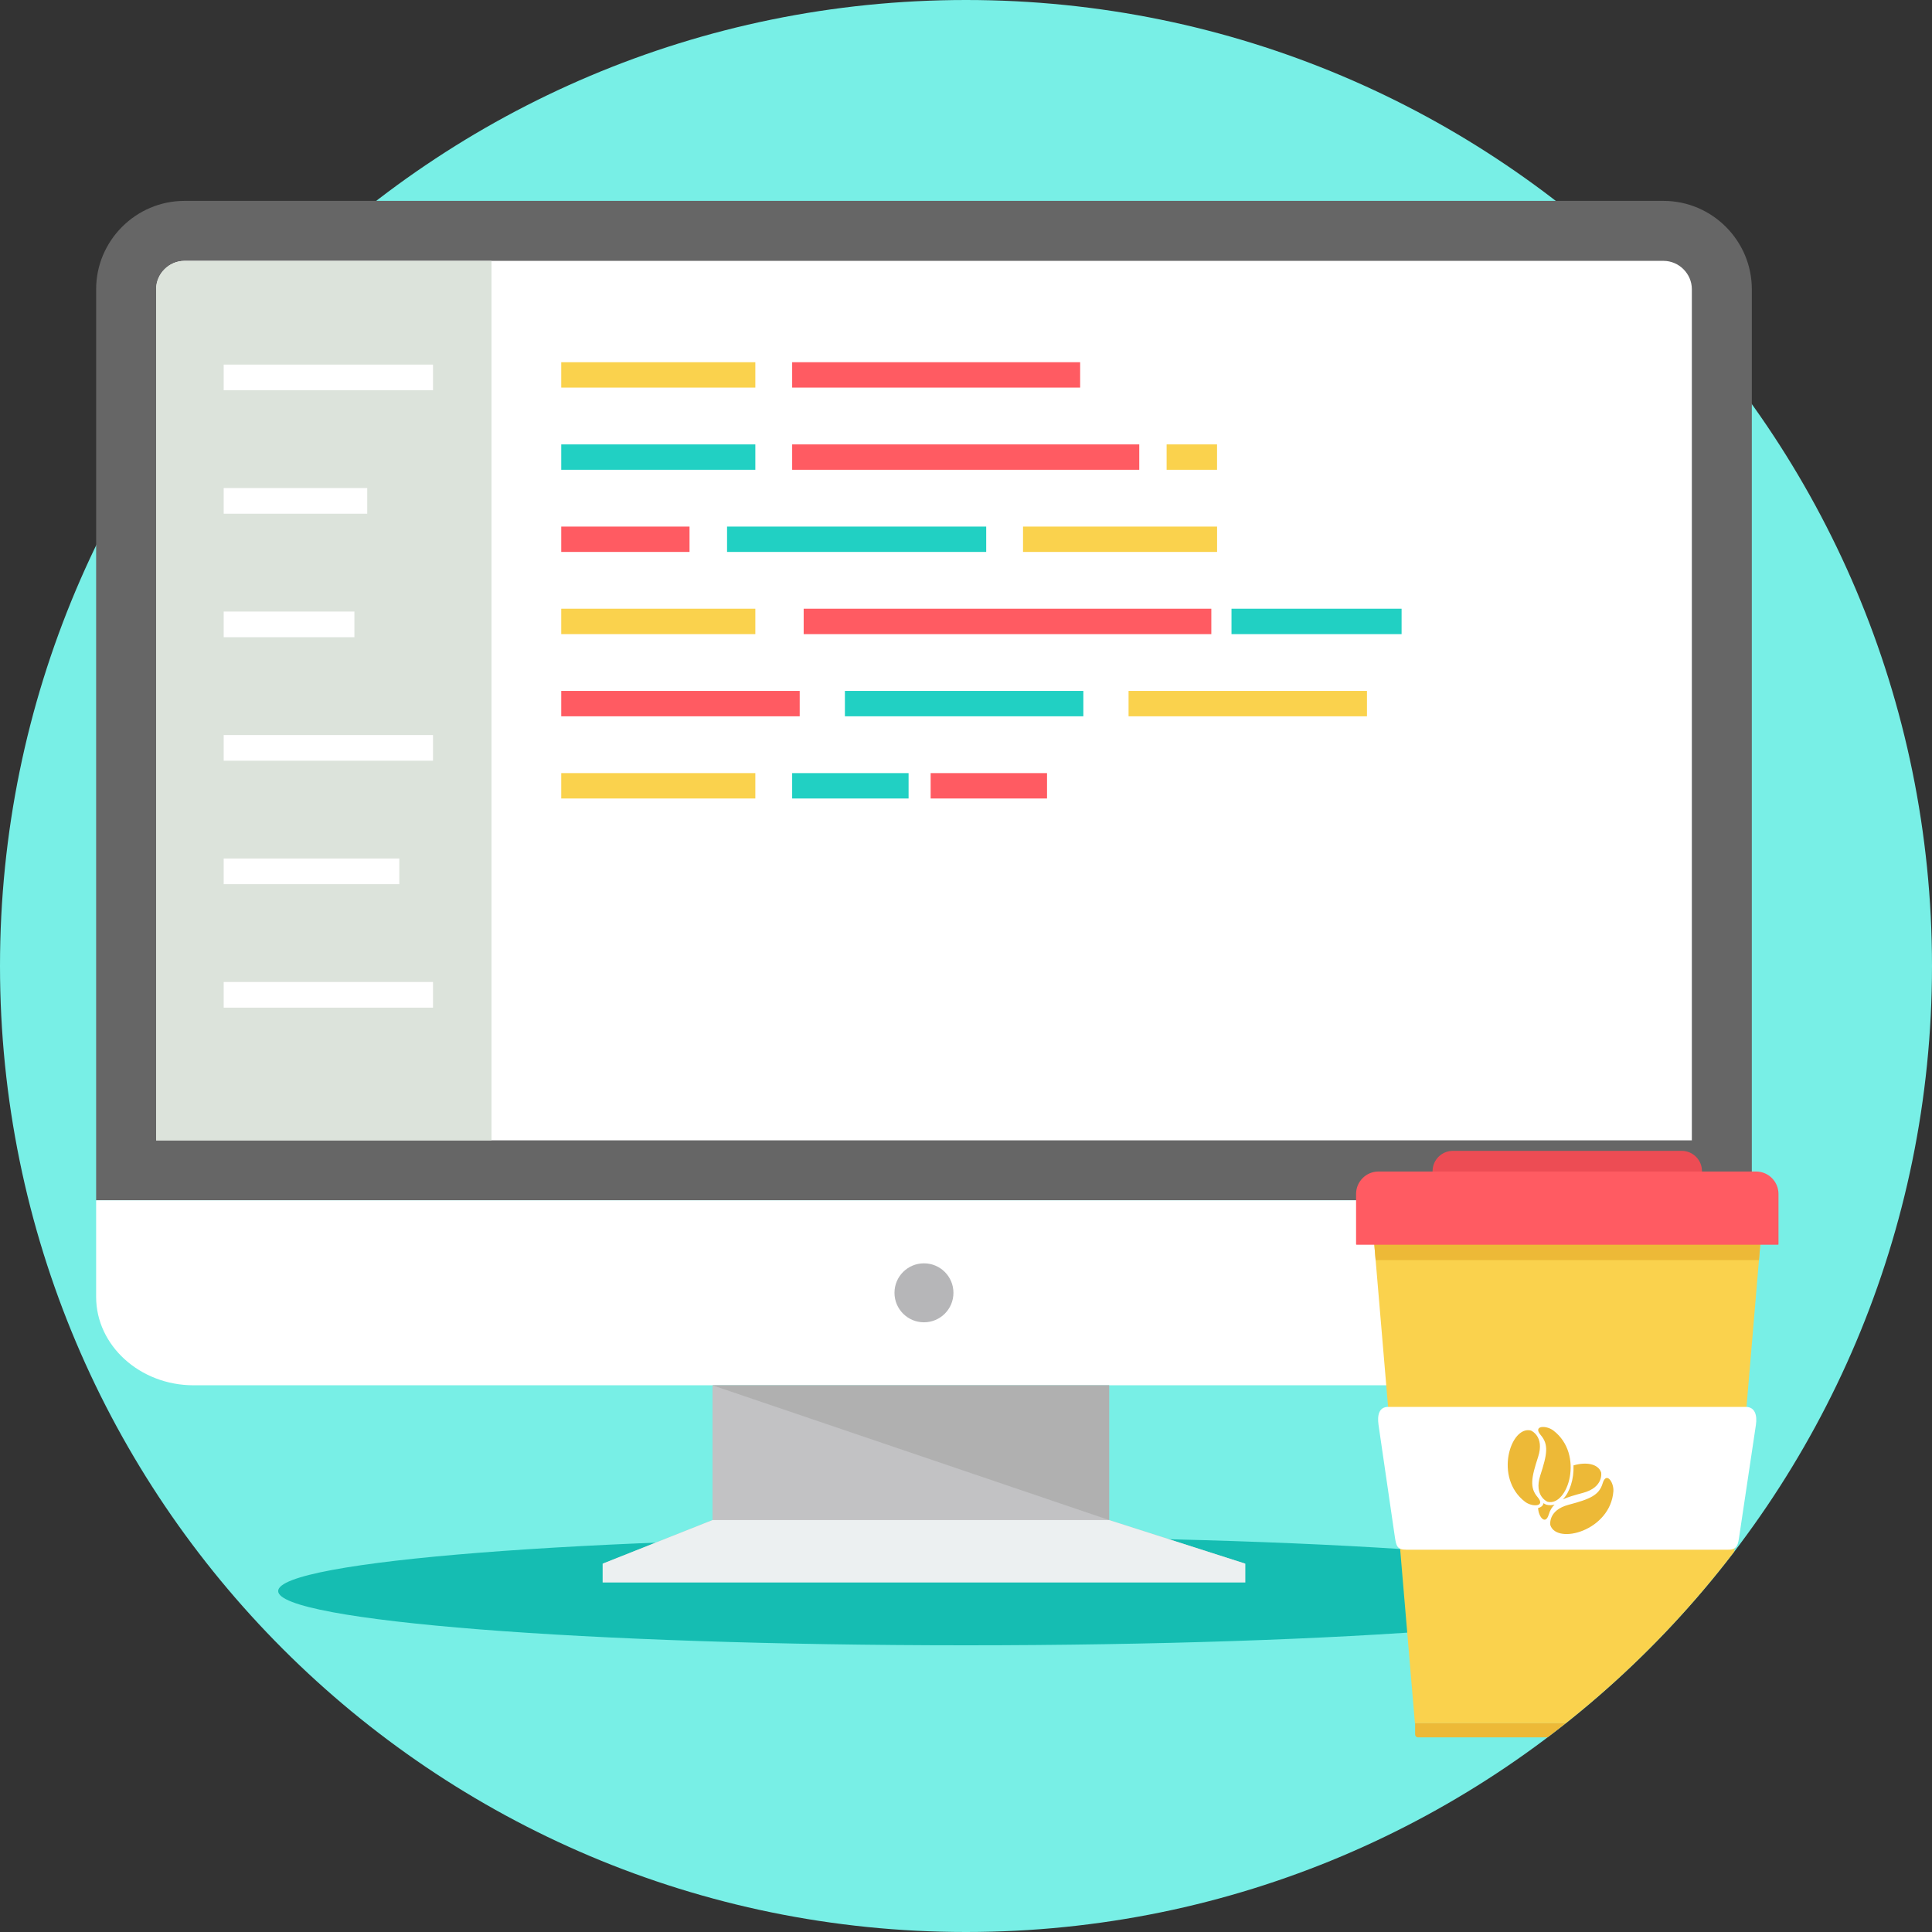 <svg width="50" height="50" viewBox="0 0 50 50" fill="none" xmlns="http://www.w3.org/2000/svg">
<rect x="0" y="0" width="50" height="50" fill="#333333" stroke="none"/>
<g clip-path="url(#clip0_4_91)">
<path d="M25 50C38.807 50 50 38.807 50 25C50 11.193 38.807 0 25 0C11.193 0 0 11.193 0 25C0 38.807 11.193 50 25 50Z" fill="#78EFE6"/>
<path d="M25 42.58C34.831 42.58 42.801 41.951 42.801 41.176C42.801 40.401 34.831 39.773 25 39.773C15.169 39.773 7.199 40.401 7.199 41.176C7.199 41.951 15.169 42.58 25 42.58Z" fill="#15BDB2"/>
<path d="M4.774 5.199H43.051C44.309 5.199 45.337 6.228 45.337 7.485V31.064H2.488V7.485C2.488 6.228 3.517 5.199 4.774 5.199Z" fill="#666666"/>
<path d="M4.041 29.512H43.785V7.485C43.785 7.085 43.452 6.751 43.051 6.751H4.774C4.374 6.751 4.041 7.085 4.041 7.485L4.041 29.512Z" fill="white"/>
<path d="M45.337 31.064V33.565C45.337 34.822 44.204 35.851 42.817 35.851H5.008C3.622 35.851 2.488 34.822 2.488 33.565V31.064H45.337Z" fill="white"/>
<path d="M12.72 29.512V6.752H4.774C4.374 6.752 4.04 7.085 4.04 7.486V29.512H12.719L12.72 29.512Z" fill="#DCE3DB"/>
<path d="M5.789 9.436H11.206V10.1H5.789V9.436ZM5.789 25.414H11.206V26.078H5.789V25.414ZM5.789 22.218H10.334V22.882H5.789V22.218ZM5.789 19.023H11.206V19.687H5.789V19.023ZM5.789 15.827H9.172V16.491H5.789V15.827ZM5.789 12.631H9.504V13.295H5.789V12.631Z" fill="white"/>
<path d="M19.548 9.374H14.525V10.031H19.548V9.374Z" fill="#FAD24D"/>
<path d="M27.954 9.374H20.501V10.031H27.954V9.374Z" fill="#FF5B62"/>
<path d="M19.548 11.501H14.525V12.158H19.548V11.501Z" fill="#21D0C3"/>
<path d="M29.484 11.501H20.501V12.158H29.484V11.501Z" fill="#FF5B62"/>
<path d="M31.497 11.501H30.192V12.158H31.497V11.501Z" fill="#FAD24D"/>
<path d="M17.845 13.628H14.525V14.284H17.845V13.628Z" fill="#FF5B62"/>
<path d="M25.523 13.628H18.816V14.284H25.523V13.628Z" fill="#21D0C3"/>
<path d="M31.498 13.628H26.476V14.284H31.498V13.628Z" fill="#FAD24D"/>
<path d="M19.548 15.754H14.525V16.411H19.548V15.754Z" fill="#FAD24D"/>
<path d="M31.349 15.754H20.799V16.411H31.349V15.754Z" fill="#FF5B62"/>
<path d="M36.273 15.754H31.871V16.411H36.273V15.754Z" fill="#21D0C3"/>
<path d="M20.696 17.881H14.525V18.538H20.696V17.881Z" fill="#FF5B62"/>
<path d="M28.037 17.881H21.866V18.538H28.037V17.881Z" fill="#21D0C3"/>
<path d="M35.377 17.881H29.207V18.538H35.377V17.881Z" fill="#FAD24D"/>
<path d="M19.548 20.008H14.525V20.665H19.548V20.008Z" fill="#FAD24D"/>
<path d="M23.514 20.008H20.501V20.665H23.514V20.008Z" fill="#21D0C3"/>
<path d="M27.097 20.008H24.085V20.665H27.097V20.008Z" fill="#FF5B62"/>
<path d="M28.704 39.339L32.23 40.468H15.597L18.44 39.339V35.852H28.704V39.339Z" fill="#C2C2C4"/>
<path d="M28.704 39.339L18.44 35.852H28.704V39.339Z" fill="#B0B0B0"/>
<path d="M18.44 39.339H28.704L32.229 40.468V40.955H23.913H15.596V40.468L18.44 39.339H18.44Z" fill="#ECF0F1"/>
<path d="M23.912 34.221C24.334 34.221 24.675 33.88 24.675 33.458C24.675 33.036 24.334 32.695 23.912 32.695C23.491 32.695 23.149 33.036 23.149 33.458C23.149 33.88 23.491 34.221 23.912 34.221Z" fill="#B6B6B8"/>
<path d="M35.537 31.854H45.586L44.882 40.156C43.618 41.811 42.153 43.304 40.523 44.597H36.618L35.537 31.854H35.537Z" fill="#FAD24D"/>
<path d="M35.537 31.854H45.586L45.522 32.612H35.601L35.537 31.854Z" fill="#EDB937"/>
<path d="M37.599 29.784H43.523C43.811 29.784 44.047 30.02 44.047 30.308V30.832H37.075V30.308C37.075 30.02 37.311 29.784 37.599 29.784Z" fill="#ED4C54"/>
<path d="M35.674 30.319H45.448C45.767 30.319 46.027 30.58 46.027 30.899V32.201C46.027 32.208 46.022 32.213 46.015 32.213H35.107C35.1 32.213 35.095 32.208 35.095 32.201V30.899C35.095 30.58 35.355 30.319 35.674 30.319Z" fill="#FF5B62"/>
<path d="M36.622 44.597H40.523C40.367 44.721 40.209 44.843 40.05 44.963H36.697C36.656 44.963 36.623 44.929 36.623 44.888V44.597L36.622 44.597Z" fill="#EDB937"/>
<path d="M35.928 36.41H45.179C45.417 36.41 45.48 36.623 45.443 36.875L45.017 39.724C44.98 39.976 44.966 40.106 44.728 40.106H36.395C36.158 40.106 36.134 40.016 36.097 39.763L35.676 36.875C35.64 36.622 35.689 36.41 35.928 36.41Z" fill="white"/>
<path d="M39.618 37.021C39.618 37.021 39.981 37.167 39.806 37.705C39.631 38.242 39.581 38.499 39.794 38.747C40.007 38.995 39.656 39.009 39.467 38.865C38.658 38.246 39.093 36.891 39.618 37.021ZM41.438 38.107C41.438 38.107 41.511 38.491 40.965 38.636C40.747 38.694 40.578 38.744 40.447 38.803C40.628 38.616 40.736 38.277 40.722 37.924C41.051 37.828 41.36 37.882 41.438 38.107L41.438 38.107ZM40.234 38.938C40.163 39.005 40.114 39.086 40.083 39.192C39.996 39.486 39.813 39.252 39.806 39.027C39.881 39.01 39.936 38.967 39.945 38.902C39.968 38.917 39.993 38.931 40.02 38.942C40.096 38.96 40.167 38.958 40.234 38.939V38.938H40.234V38.938ZM40.123 39.472C40.123 39.472 40.049 39.088 40.596 38.943C41.142 38.798 41.385 38.7 41.477 38.387C41.57 38.074 41.772 38.362 41.754 38.598C41.674 39.614 40.299 39.984 40.123 39.473L40.123 39.472ZM40.051 38.866C40.051 38.866 39.688 38.719 39.863 38.182C40.038 37.644 40.087 37.387 39.874 37.14C39.661 36.892 40.013 36.878 40.201 37.022C41.011 37.64 40.575 38.996 40.051 38.866V38.866Z" fill="#EDB937"/>
</g>
<defs>
<clipPath id="clip0_4_91">
<rect width="50" height="50" fill="white"/>
</clipPath>
</defs>
</svg>
